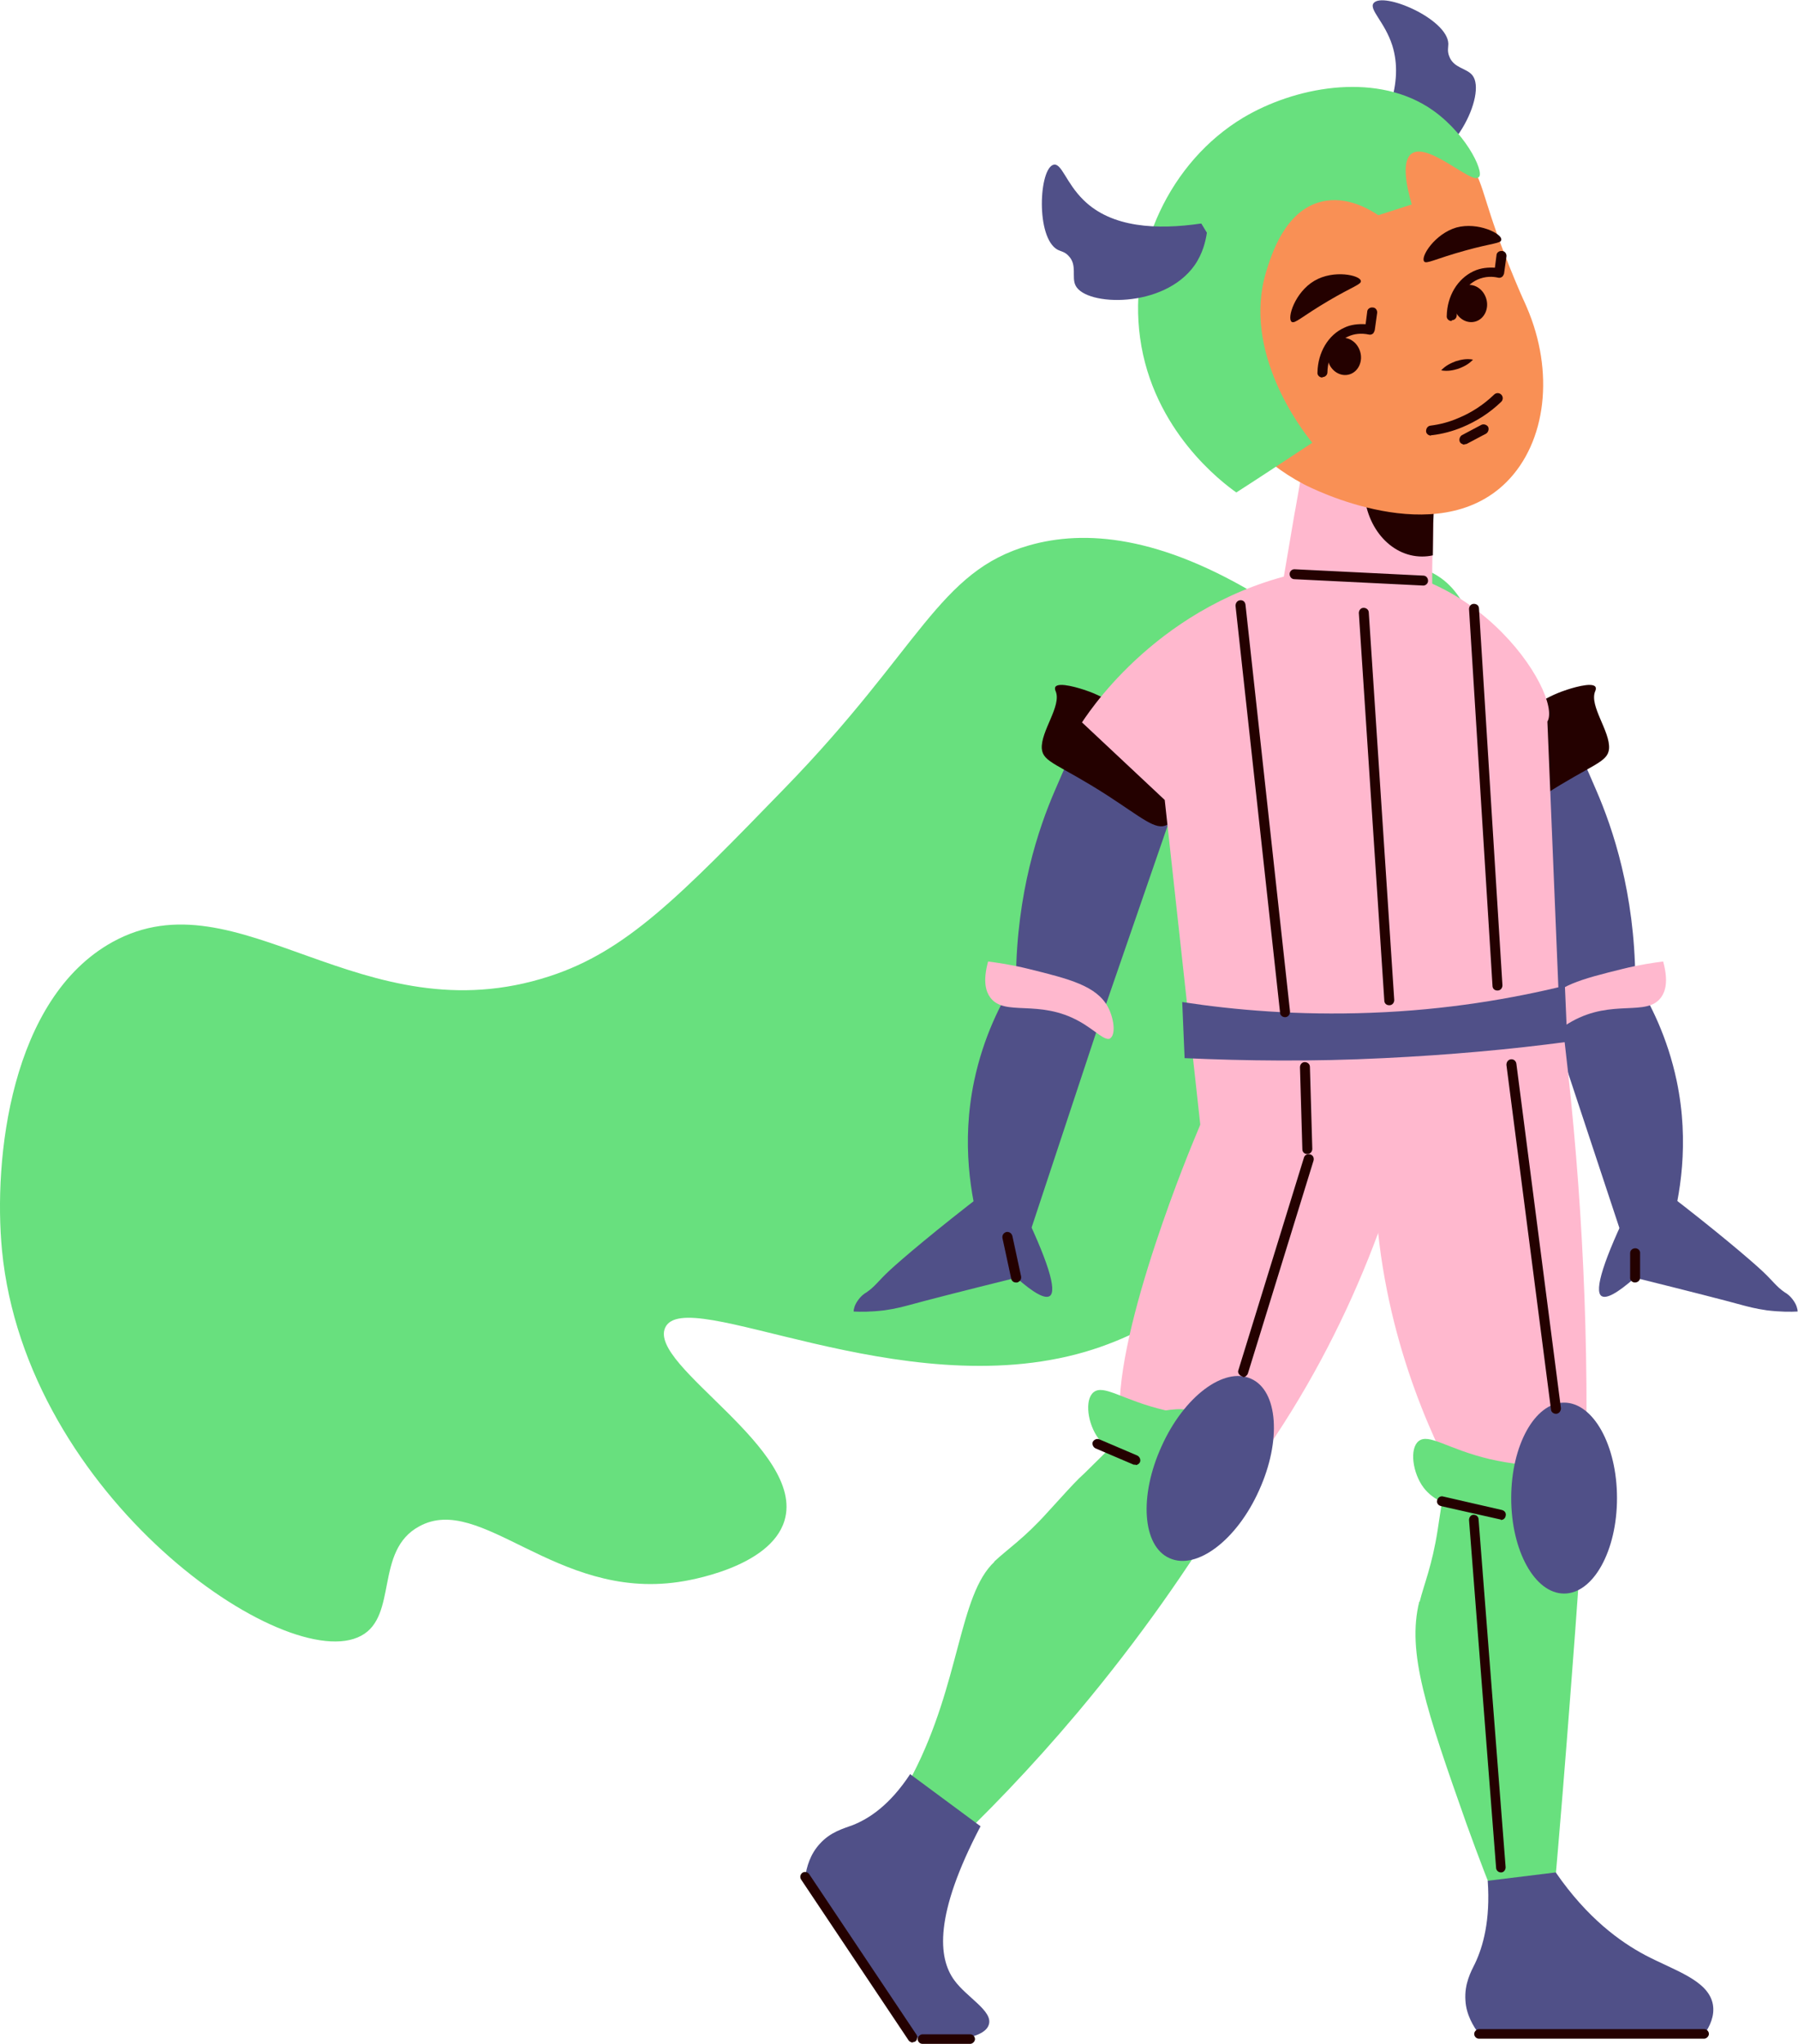 <?xml version="1.0" encoding="UTF-8"?><svg xmlns="http://www.w3.org/2000/svg" viewBox="0 0 45.2 51.38"><defs><style>.e{fill:#ffb8ce;}.f{fill:#f99055;}.g{fill:#240100;}.h{fill:#68e07e;}.i{fill:#505088;}</style></defs><g id="a"/><g id="b"><g id="c"><g id="d"><path class="h" d="M31.71,15.02c-2.55-1.56-4.44-1.71-5.84-1.31-2.28,.65-2.73,2.59-6.13,6.09-2.66,2.74-3.99,4.11-5.92,4.74-4.74,1.55-7.81-2.61-10.99-.86C.26,25.1-.17,29.14,.05,31.43c.6,6.2,7.15,10.71,9.03,9.69,.93-.5,.33-2.14,1.46-2.75,1.55-.85,3.43,1.85,6.51,1.4,.23-.03,2.31-.36,2.67-1.54,.55-1.8-3.42-3.89-3-4.85,.5-1.13,5.91,1.97,10.57,.6,7.84-2.31,12.11-16.89,9.01-19.39-.71-.57-2.04-.7-4.59,.42Z"/><g><path class="i" d="M34.23,4.05c.62-.92,1.07-1.96,.77-2.91-.19-.59-.59-.9-.47-1.06,.23-.3,1.86,.39,1.88,1.02,0,.09-.03,.18,.02,.31,.11,.31,.45,.3,.59,.49,.35,.46-.45,2.25-1.77,2.46-.36,.06-.68-.02-.87-.09l-.15-.22Z"/><g><g><path class="i" d="M27.72,25.46c-.73-.28-1.46-.57-2.18-.85,.02-2.16,.56-3.77,.98-4.74,.51-1.19,1-2.32,2.13-2.68,.74-.24,1.47-.09,1.92,.04l-2.84,8.23Z"/><path class="i" d="M25.92,30.9c-.42,.02-.85,.03-1.27,.05-.24-.86-.49-2.21-.16-3.78,.23-1.09,.66-1.95,1.05-2.56,.73,.28,1.46,.57,2.18,.85-.6,1.81-1.2,3.63-1.8,5.44Z"/><path class="i" d="M25.64,30.24c.7,1.43,.94,2.21,.75,2.34-.12,.08-.4-.07-.84-.46-1.33,.33-2.27,.57-2.74,.7-.08,.02-.29,.08-.58,.12-.33,.04-.6,.04-.77,.03,0-.07,.03-.17,.1-.27,.08-.12,.18-.19,.22-.21,.22-.15,.29-.28,.58-.55,.29-.27,1.17-1.02,2.41-1.97l.89,.29Z"/><path class="g" d="M29.63,20.13c.13-1.27-1.39-2.46-2.32-2.77-.14-.05-.7-.23-.78-.09-.02,.04,0,.09,.01,.11,.15,.37-.38,1-.35,1.44,.03,.35,.41,.38,1.64,1.17,.88,.57,1.22,.89,1.5,.75,.23-.12,.27-.48,.28-.62Z"/><path class="e" d="M27.91,26.1c.14-.09,.1-.49-.06-.79-.29-.53-.97-.7-1.98-.95-.44-.11-.81-.16-1.03-.19-.14,.51-.05,.76,.05,.9,.36,.5,1.22,.03,2.25,.61,.41,.23,.64,.51,.78,.42Z"/></g><g><path class="i" d="M38.93,25.46c.73-.28,1.46-.57,2.18-.85-.02-2.16-.56-3.77-.98-4.74-.51-1.19-1-2.32-2.13-2.68-.74-.24-1.47-.09-1.92,.04l2.84,8.23Z"/><path class="i" d="M40.72,30.9c.42,.02,.85,.03,1.27,.05,.24-.86,.49-2.21,.16-3.78-.23-1.09-.66-1.95-1.05-2.56-.73,.28-1.46,.57-2.18,.85,.6,1.81,1.2,3.63,1.8,5.44Z"/><path class="i" d="M41.01,30.24c-.7,1.43-.94,2.21-.75,2.34,.12,.08,.4-.07,.84-.46,1.33,.33,2.27,.57,2.74,.7,.08,.02,.29,.08,.58,.12,.33,.04,.6,.04,.77,.03,0-.07-.03-.17-.1-.27-.08-.12-.18-.19-.22-.21-.22-.15-.29-.28-.58-.55-.29-.27-1.17-1.02-2.41-1.97l-.89,.29Z"/><path class="g" d="M37.01,20.13c-.13-1.27,1.39-2.46,2.32-2.77,.14-.05,.7-.23,.78-.09,.02,.04,0,.09-.01,.11-.15,.37,.38,1,.35,1.44-.03,.35-.41,.38-1.64,1.17-.88,.57-1.22,.89-1.5,.75-.23-.12-.27-.48-.28-.62Z"/><path class="e" d="M38.74,26.1c-.14-.09-.1-.49,.06-.79,.29-.53,.97-.7,1.98-.95,.44-.11,.8-.16,1.03-.19,.14,.51,.05,.76-.05,.9-.36,.5-1.22,.03-2.25,.61-.41,.23-.64,.51-.78,.42Z"/></g><path class="e" d="M36.01,13.97c-.02,.86,.01,1.66,.07,2.39-1.36-.04-2.72-.07-4.1-.1,.07-.41,.13-.81,.2-1.21,.12-.71,.24-1.42,.36-2.12,.01-.06,.02-.1,.03-.16,.14-.78,.27-1.58,.41-2.36l1.39,.12,.87,.08,.42,.03,.58,.05c-.11,.76-.18,1.59-.21,2.46,0,.28-.01,.55-.01,.81Z"/><path class="e" d="M39.36,29.3c-1.09,.17-2.37,.3-3.79,.29-2.09,0-3.89-.29-5.32-.62-.32-2.95-.65-5.91-.97-8.86-.69-.65-1.39-1.3-2.08-1.95,.31-.47,2.2-3.22,5.91-3.85,3.8-.65,6.19,3.15,5.79,3.83,.15,3.72,.31,7.43,.46,11.15Z"/><path class="e" d="M28.15,35.62c0,.13,.02,.26,.02,.26,0,.08,.01,.17,.02,.24,.24,.1,.48,.2,.71,.29,.62,.25,.66,.27,.71,.29,.33,.14,.77,.42,1.27,1.04,.25-.32,.5-.66,.75-1,2.37-3.35,3.6-6.89,4.22-10.05-1.36-.84-2.72-1.69-4.08-2.53-.68,1.9-1.3,3.41-1.74,4.46,0,0-2,4.75-1.88,7Z"/><path class="h" d="M25,39.26c-.9,.84-.86,3.04-2.05,5.34-.26,.51-.52,.89-.68,1.11,.47,.31,.94,.63,1.41,.94,1.09-1.02,2.24-2.21,3.41-3.6,1.57-1.87,2.82-3.68,3.8-5.31,.1-.2,.36-.81,.1-1.4-.04-.09-.08-.17-.14-.25-.16,.14-.27,.15-.34,.14-.24-.06-.2-.52-.52-.72-.17-.11-.37-.09-.57-.07-.62,.07-1.05,.48-1.23,.68-.34,.34-.63,.62-.84,.83-.15,.15-.16,.15-.23,.22-.18,.18-.35,.37-.77,.83-.6,.67-1.02,.94-1.36,1.26Z"/><path class="h" d="M35.68,40.26c-.32,1.28,.18,2.74,1.19,5.6,.31,.86,.58,1.55,.75,1.97h1.43c.16-1.82,.31-3.66,.45-5.52,.14-1.79,.26-3.57,.38-5.33-.02-.08-.09-.27-.27-.44-.19-.17-.4-.22-.48-.23-.06-.03-.12-.05-.17-.07-1.13-.36-2.14,.07-2.4,.18-.06,.21-.11,.42-.16,.63-.16,.66-.21,1.11-.26,1.42-.14,.89-.34,1.35-.45,1.79Z"/><path class="e" d="M36.24,36.52c.08,.16,.15,.31,.22,.45,.51,0,1.03,0,1.54,0,.63,0,1.25,0,1.87,0,0-.24,0-.49,.01-.73,.04-3.92-.22-7.7-.71-11.33-.45,.04-.96,.06-1.52,.03-.93-.05-1.73-.22-2.36-.4-.31,1.01-.58,2.2-.69,3.54-.28,3.64,.76,6.61,1.63,8.44Z"/><path class="g" d="M36.24,10.69c-.11,.76-.18,1.59-.21,2.46,0,.28-.01,.55-.01,.81-.08,.02-.18,.03-.27,.03-.81,0-1.46-.78-1.46-1.75,0-.75,.39-1.39,.95-1.63l.42,.03,.58,.05Z"/><g><path class="f" d="M30.08,8.76c.2,.49,.39,.97,.59,1.46,.34,.53,1,1.37,2.1,1.95,.19,.1,3.34,1.7,5.1-.05,1.01-1.01,1.21-2.78,.51-4.4-.08-.19-.07-.14-.3-.69-.8-1.92-.74-2.35-1.11-2.91-.82-1.24-2.68-1.35-2.91-1.36-1.9-.09-3.74,1.18-4.28,2.78-.51,1.51,.12,2.88,.3,3.23Z"/><path class="g" d="M36.23,9.31c.11-.12,.24-.18,.37-.23,.13-.04,.27-.07,.43-.04-.11,.12-.24,.18-.37,.23-.13,.04-.27,.07-.43,.04Z"/><path class="g" d="M36.56,7.76c.08,.25,.32,.39,.54,.32,.22-.07,.34-.33,.26-.58-.08-.25-.32-.39-.54-.32-.22,.07-.34,.33-.26,.58Z"/><path class="g" d="M36.49,8.07c-.07,0-.13-.06-.12-.13,.01-.5,.27-.93,.67-1.12,.19-.09,.38-.1,.54-.09l.04-.31c0-.07,.07-.12,.14-.11,.07,0,.12,.07,.11,.14l-.06,.43s-.02,.06-.05,.08c-.03,.02-.06,.03-.1,.02-.13-.03-.32-.04-.52,.05-.31,.14-.51,.49-.52,.9,0,.07-.06,.12-.12,.12Z"/><path class="g" d="M33.39,9.09c.08,.25,.32,.39,.54,.32,.22-.07,.34-.33,.26-.58-.08-.25-.32-.39-.54-.32-.22,.07-.34,.33-.26,.58Z"/><path class="g" d="M33.24,9.49c-.07,0-.13-.06-.12-.13,.01-.5,.27-.94,.67-1.12,.16-.08,.35-.1,.54-.09l.04-.31c0-.07,.07-.12,.14-.11,.07,0,.12,.07,.11,.14l-.06,.43s-.02,.07-.05,.09c-.03,.02-.06,.03-.1,.02-.19-.04-.37-.02-.52,.05-.31,.14-.51,.49-.52,.9,0,.07-.06,.12-.12,.12Z"/><path class="g" d="M35.97,10.95c-.06,0-.12-.05-.12-.11,0-.07,.04-.13,.11-.14,.24-.03,.47-.09,.7-.19,.34-.14,.64-.34,.9-.59,.05-.05,.13-.05,.18,0,.05,.05,.05,.13,0,.18-.29,.28-.62,.49-.98,.64-.24,.1-.5,.17-.76,.2h-.02Z"/><path class="g" d="M36.81,11.18s-.09-.02-.11-.07c-.03-.06,0-.14,.05-.17l.49-.26c.06-.03,.14,0,.17,.05,.03,.06,0,.14-.05,.17l-.49,.26s-.04,.01-.06,.01Z"/><path class="g" d="M37.74,6.03c0,.09-.23,.08-.91,.27-.76,.21-.98,.35-1.03,.27-.09-.12,.27-.69,.81-.85,.55-.15,1.15,.16,1.13,.3Z"/><path class="g" d="M34.21,7.06c.02,.09-.2,.14-.81,.5-.68,.4-.85,.59-.93,.53-.12-.09,.08-.74,.57-1.03,.49-.29,1.15-.14,1.17,0Z"/><g><path class="f" d="M30.35,10.45c.36,.61,1.02,.9,1.47,.63,.45-.27,.53-.98,.17-1.59-.36-.61-1.02-.9-1.47-.63-.45,.27-.53,.98-.17,1.59Z"/><g><path class="g" d="M31.45,11.3c-.21,0-.44-.07-.66-.21-.06-.04-.07-.12-.04-.17,.04-.06,.12-.07,.17-.04,.29,.19,.6,.22,.84,.09,.11-.06,.19-.16,.25-.28,.03-.06,.1-.09,.17-.06,.06,.03,.09,.1,.06,.17-.08,.17-.2,.3-.35,.38-.13,.08-.28,.12-.44,.12Z"/><path class="g" d="M30.72,11.01s-.06,0-.08-.03c-.13-.1-.24-.23-.33-.37-.04-.06-.02-.13,.03-.17,.06-.04,.14-.02,.17,.04,.08,.12,.18,.23,.28,.32,.05,.04,.06,.12,.02,.18-.02,.03-.06,.04-.1,.04Z"/><path class="g" d="M30.29,10.45s-.09-.03-.11-.07c-.32-.65-.19-1.35,.28-1.63,.11-.07,.23-.1,.37-.11,.07,0,.13,.05,.13,.12,0,.07-.05,.13-.11,.13-.09,0-.18,.03-.26,.08-.36,.21-.44,.78-.19,1.31,.03,.06,0,.14-.06,.17-.02,0-.04,.01-.05,.01Z"/></g><path class="g" d="M31.66,10.52s-.05,0-.08-.03l-1.01-.78c-.05-.04-.06-.12-.02-.17,.04-.06,.12-.06,.18-.02l1.01,.78c.05,.04,.06,.12,.02,.17-.02,.03-.06,.05-.1,.05Z"/><path class="g" d="M31.1,10.05c-.08,0-.13-.06-.12-.13v-.44c.01-.07,.07-.12,.13-.12,.07,0,.13,.06,.12,.13v.44c-.01,.07-.07,.12-.13,.12Z"/></g></g><path class="i" d="M29.78,26.6c1.54,.07,3.21,.09,5.01,0,1.65-.08,3.19-.22,4.61-.41l-.06-1.41c-1.31,.32-2.96,.61-4.87,.68-1.84,.07-3.45-.07-4.75-.27,.02,.47,.04,.94,.06,1.41Z"/><path class="h" d="M38.78,36.84c-.3,0-.77-.03-1.33-.16-1.06-.25-1.53-.66-1.79-.45-.23,.19-.15,.8,.13,1.17,.49,.64,1.51,.53,1.91,.48,.65-.08,1.14-.34,1.4-.5l-.33-.54Z"/><path class="h" d="M30.61,35.61c-.3,0-.77-.03-1.33-.16-1.06-.25-1.53-.66-1.79-.45-.23,.19-.15,.8,.13,1.17,.49,.64,1.51,.53,1.91,.48,.65-.08,1.14-.34,1.4-.5l-.33-.54Z"/><ellipse class="i" cx="39.32" cy="37.66" rx="1.33" ry="2.4"/><path class="i" d="M29.2,36.36c-.57,1.25-.48,2.51,.2,2.81,.68,.31,1.69-.45,2.25-1.7,.57-1.25,.48-2.51-.2-2.81-.68-.31-1.69,.45-2.25,1.7Z"/><path class="i" d="M24.17,51.25c-.41,0-.82-.02-1.23-.03l-2.7-4.04c.04-.24,.12-.56,.37-.83,.27-.3,.59-.38,.83-.47,.4-.16,.92-.49,1.44-1.28,.59,.44,1.18,.87,1.77,1.31-1.17,2.23-1.07,3.31-.66,3.87,.31,.43,.97,.77,.87,1.11-.06,.22-.4,.32-.68,.36Z"/><path class="i" d="M42.84,51.13h-5.66c-.14-.19-.32-.48-.34-.84-.03-.42,.14-.73,.24-.93,.2-.42,.39-1.08,.32-2.08l1.71-.21c.8,1.16,1.63,1.75,2.25,2.08,.74,.39,1.59,.63,1.7,1.24,.05,.29-.08,.55-.21,.74Z"/><path class="g" d="M39.11,35.54c-.06,0-.12-.05-.12-.11l-1.12-8.66c0-.07,.04-.13,.11-.14,.07-.01,.13,.04,.14,.11l1.12,8.66c0,.07-.04,.13-.11,.14h-.02Z"/><path class="g" d="M31.25,34.61c-.1-.03-.14-.1-.12-.16l1.65-5.35c.02-.07,.09-.1,.16-.08,.07,.02,.1,.09,.08,.16l-1.65,5.35c-.02,.05-.07,.09-.12,.09Z"/><path class="g" d="M32.86,29.01c-.07,0-.12-.05-.12-.12l-.06-2.06c0-.07,.05-.13,.12-.13,.07,0,.13,.05,.13,.12l.06,2.06c0,.07-.05,.13-.12,.13h0Z"/><path class="g" d="M37.64,24.9c-.07,0-.12-.05-.12-.12l-.59-9.47c0-.07,.05-.13,.12-.13,.08,0,.13,.05,.13,.12l.59,9.47c0,.07-.05,.13-.12,.13h0Z"/><path class="g" d="M32.3,25.57c-.06,0-.12-.05-.12-.11l-1.12-10.23c0-.07,.04-.13,.11-.14,.08-.01,.13,.04,.14,.11l1.12,10.23c0,.07-.04,.13-.11,.14h-.01Z"/><path class="g" d="M35.78,14.72s-3.24-.16-3.24-.16c-.07,0-.12-.06-.12-.13,0-.07,.06-.12,.12-.12,0,0,3.24,.16,3.24,.16,.07,0,.12,.06,.12,.13,0,.07-.06,.12-.12,.12Z"/><path class="g" d="M34.92,25.27c-.07,0-.12-.05-.12-.12l-.64-9.74c0-.07,.05-.13,.12-.13,.07,0,.13,.05,.13,.12l.64,9.74c0,.07-.05,.13-.12,.13h0Z"/><path class="g" d="M25.54,32.24c-.06,0-.11-.04-.12-.1l-.22-1.02c-.01-.07,.03-.13,.1-.15,.07-.01,.13,.03,.15,.1l.22,1.02c.01,.07-.03,.13-.1,.15,0,0-.02,0-.03,0Z"/><path class="g" d="M41.1,32.24c-.07,0-.13-.06-.12-.13v-.61c0-.07,.06-.12,.13-.12,.07,0,.13,.06,.12,.13v.61c0,.07-.06,.12-.13,.12Z"/><path class="g" d="M37.73,47.07c-.06,0-.12-.05-.12-.12l-.68-8.74c0-.07,.05-.13,.11-.13,.08,0,.13,.05,.13,.12l.68,8.74c0,.07-.05,.13-.11,.13h0Z"/><path class="g" d="M37.73,38.2s-1.51-.34-1.51-.34c-.07-.02-.11-.08-.09-.15,.02-.07,.09-.11,.15-.09l1.48,.34c.07,.02,.11,.08,.09,.15-.01,.06-.06,.1-.12,.1Z"/><path class="g" d="M28.55,36.82s-.03,0-.05,0l-.96-.41c-.06-.03-.09-.1-.07-.16,.03-.06,.1-.09,.16-.07l.96,.41c.06,.03,.09,.1,.07,.16-.02,.05-.07,.08-.11,.08Z"/><path class="g" d="M42.84,51.25h-5.66c-.07,0-.12-.06-.12-.12s.06-.12,.12-.12h5.66c.07,0,.12,.06,.12,.12s-.06,.12-.12,.12Z"/><path class="g" d="M22.94,51.35s-.08-.02-.1-.06l-2.7-4.04c-.04-.06-.02-.13,.03-.17,.06-.04,.13-.02,.17,.03l2.7,4.04c.04,.06,.02,.13-.03,.17-.02,.01-.05,.02-.07,.02Z"/><path class="g" d="M24.39,51.38h-1.2c-.07,0-.12-.06-.12-.12s.06-.12,.12-.12h1.2c.07,0,.12,.06,.12,.12s-.06,.12-.12,.12Z"/></g><path class="h" d="M37.16,4.46c-.16,.17-1.26-.89-1.67-.6-.26,.18-.14,.8,0,1.28-.28,.09-.56,.18-.84,.27-.2-.13-.78-.5-1.43-.34-.92,.22-1.26,1.34-1.39,1.76-.61,2.01,.88,3.96,1.16,4.3-.64,.42-1.27,.84-1.91,1.25-.34-.24-2.1-1.55-2.42-3.89-.3-2.18,.76-4.43,2.59-5.53,1.29-.77,3.25-1.14,4.63-.28,.93,.58,1.44,1.63,1.3,1.77Z"/><path class="i" d="M30.19,5.62c-1.1,.16-2.24,.11-2.95-.59-.44-.43-.55-.93-.75-.89-.37,.08-.46,1.84,.1,2.14,.08,.04,.18,.05,.27,.15,.23,.23,.07,.54,.18,.75,.26,.52,2.22,.58,2.99-.51,.21-.3,.28-.62,.31-.82l-.14-.23Z"/></g></g></g></g></svg>